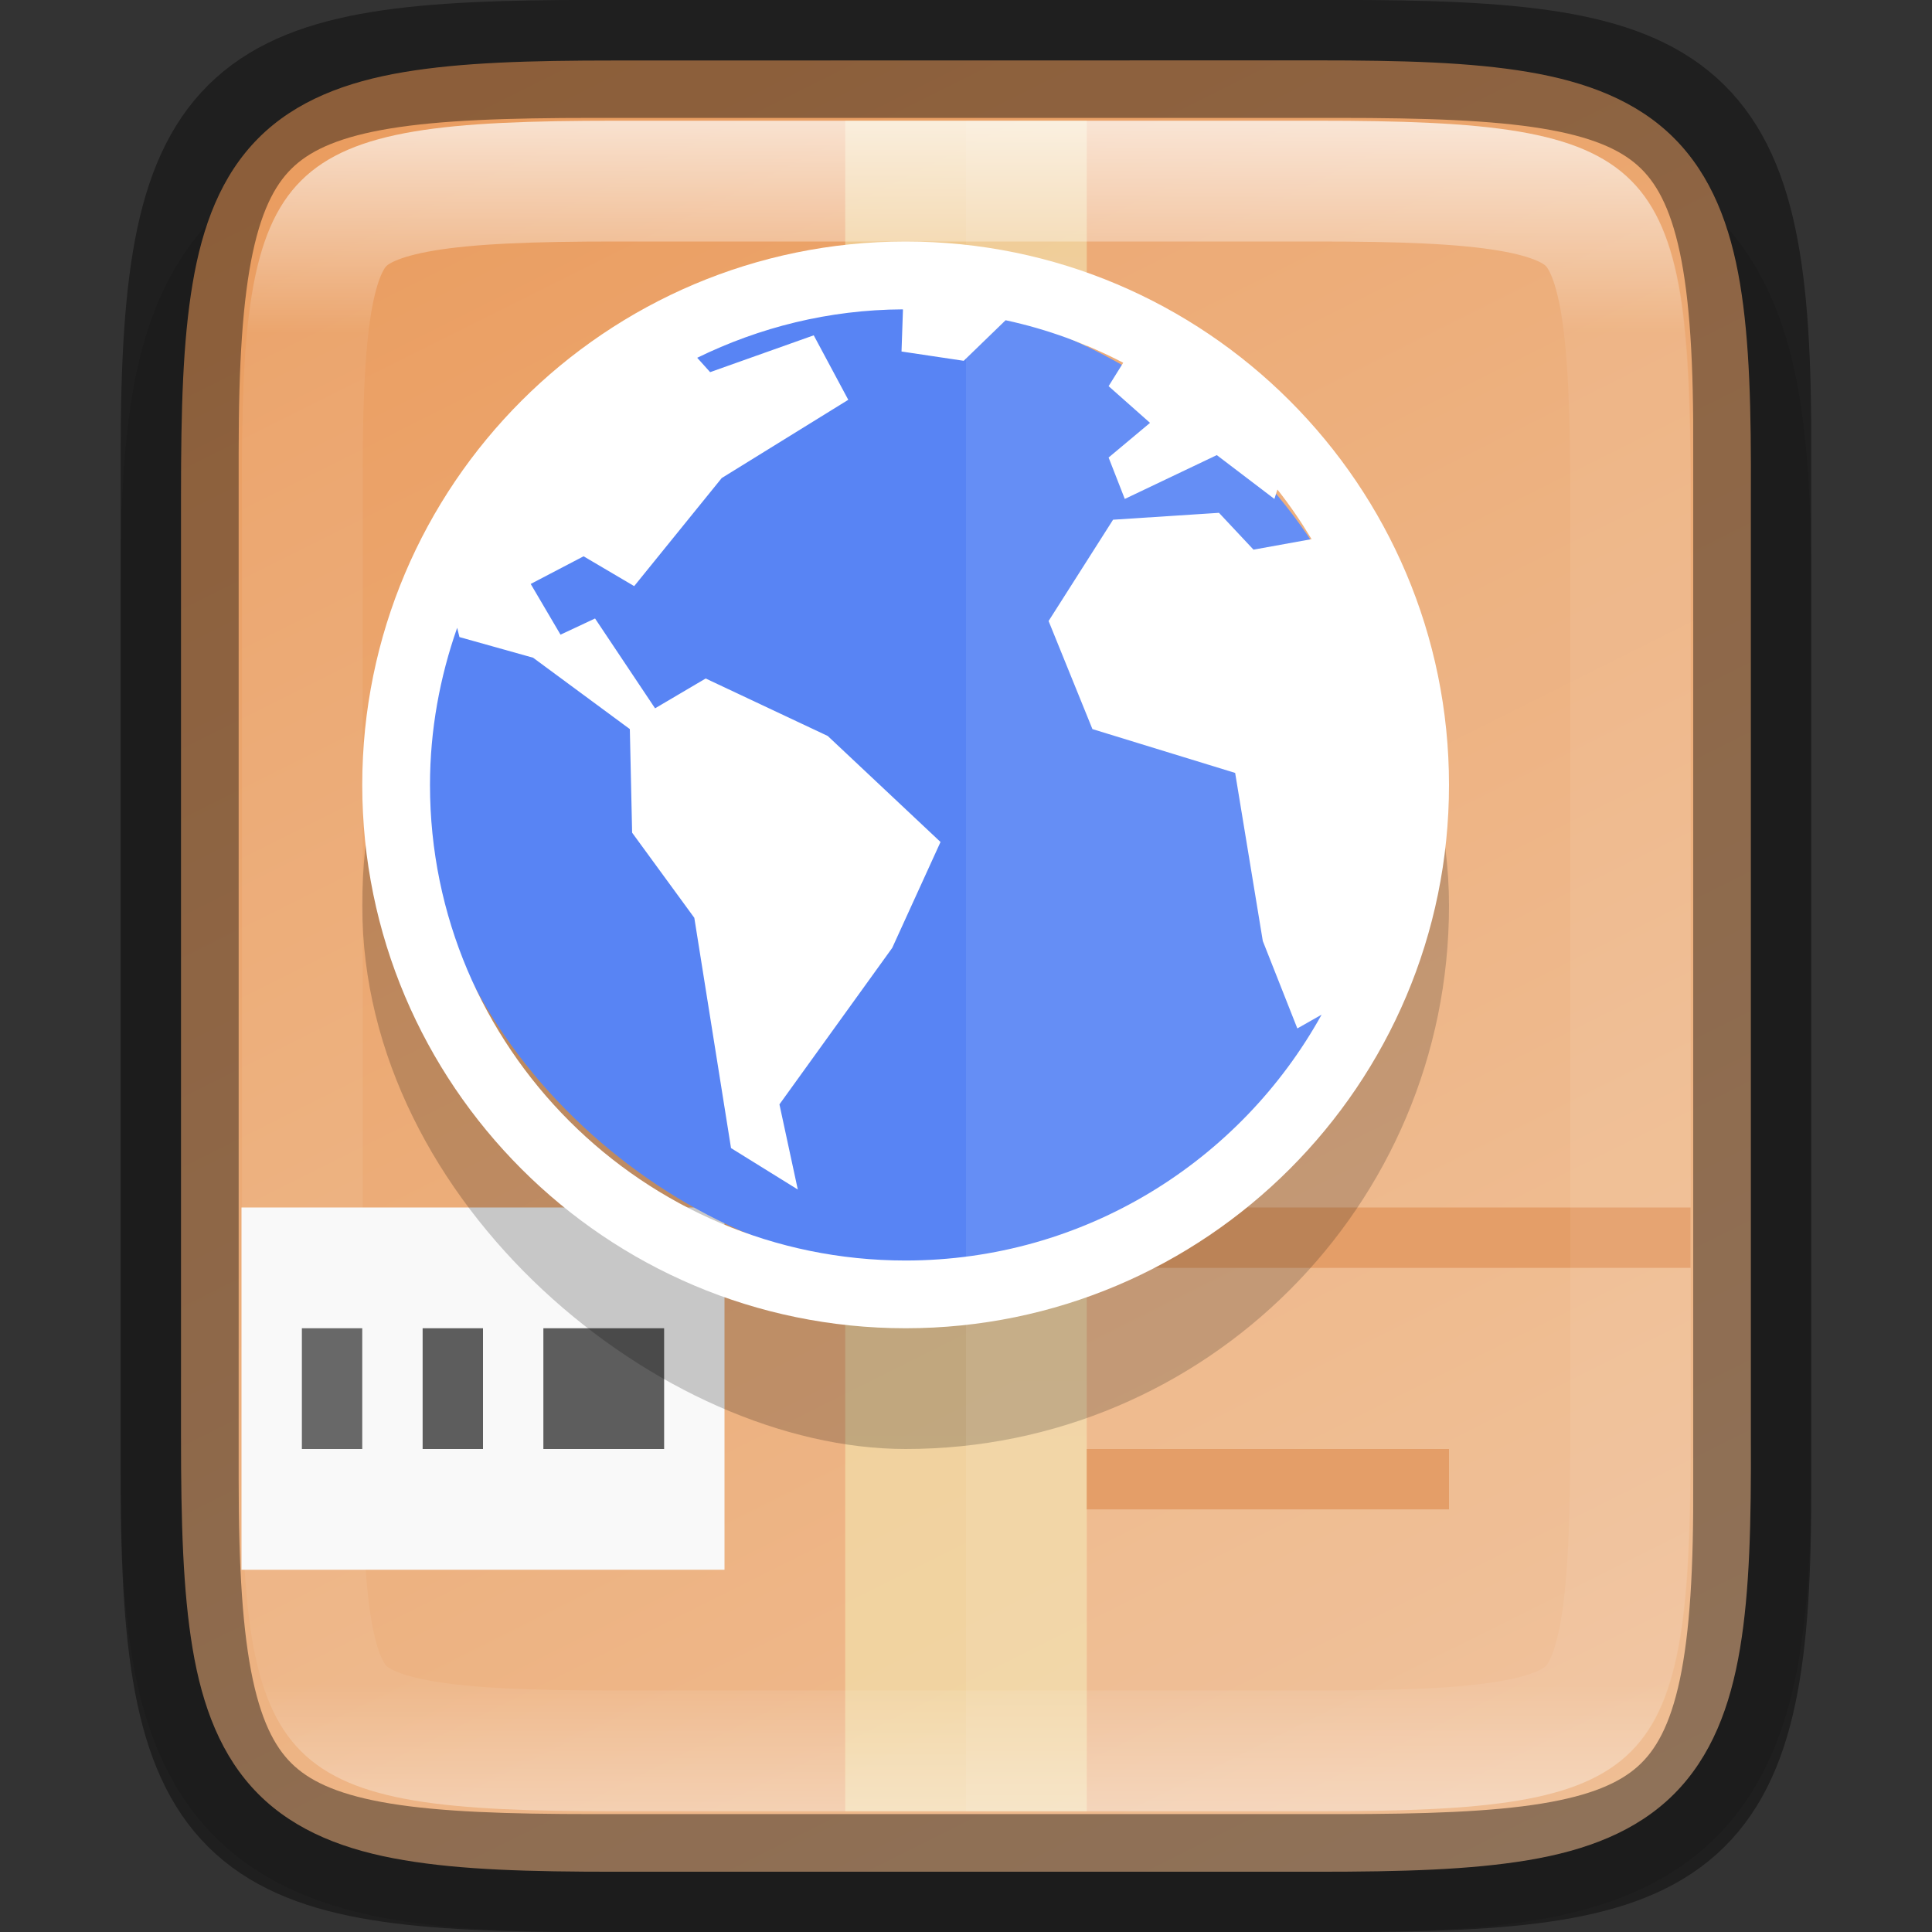 <svg width="16" height="16" version="1.1" xmlns="http://www.w3.org/2000/svg" xmlns:xlink="http://www.w3.org/1999/xlink">
 <rect width="100%" height="100%" fill="#333333" stroke="none"/>
 <defs>
  <linearGradient id="linearGradient920" x1="459.03" x2="35.31" y1="419.23" y2="207.37" gradientTransform="matrix(0 -.036 -.036 0 19.565 16.909)" gradientUnits="userSpaceOnUse">
   <stop stop-color="#ea9d60" offset="0"/>
   <stop stop-color="#efbe94" offset="1"/>
  </linearGradient>
  <linearGradient id="linearGradient1070" x1="256" x2="256" y1="24" y2="664" gradientTransform="matrix(.094 0 0 .125 -17 -8)" gradientUnits="userSpaceOnUse">
   <stop stop-color="#f1e2a7" offset="0"/>
   <stop stop-color="#f9f1d2" offset="1"/>
  </linearGradient>
  <linearGradient id="linearGradient993" x1="328" x2="328" y1="237" y2="251" gradientUnits="userSpaceOnUse">
   <stop stop-color="#fff" offset="0"/>
   <stop stop-color="#fff" stop-opacity=".098" offset=".125"/>
   <stop stop-color="#fff" stop-opacity=".098" offset=".925"/>
   <stop stop-color="#fff" stop-opacity=".498" offset="1"/>
  </linearGradient>
  <clipPath id="clipPath983">
   <path d="m325.1 237c-2.808 0-3.11 0.288-3.096 3.102v3.898 3.898c-0.014 2.813 0.288 3.102 3.096 3.102h5.808c2.808 0 3.096-0.288 3.096-3.102v-3.898-3.898c0-2.813-0.288-3.102-3.096-3.102z" color="#000000" fill="#46a926"/>
  </clipPath>
 </defs>
 <path d="m5.096 1c-0.719 0-1.302 0.014-1.836 0.104-0.534 0.09-1.068 0.276-1.477 0.684-0.408 0.407-0.597 0.943-0.686 1.478-0.089 0.535-0.101 1.121-0.098 1.842v2.893 3.898c-3e-3 0.718 9e-3 1.302 0.098 1.836 0.089 0.535 0.277 1.071 0.686 1.478 0.408 0.407 0.942 0.594 1.477 0.684 0.534 0.09 1.117 0.104 1.836 0.104h5.809c0.719 0 1.301-0.014 1.834-0.104 0.533-0.09 1.068-0.278 1.475-0.686s0.594-0.943 0.684-1.477c0.09-0.534 0.104-1.115 0.104-1.836v-3.898-2.898c0-0.72-0.014-1.302-0.104-1.836-0.089-0.534-0.277-1.069-0.684-1.477s-0.941-0.596-1.475-0.686c-0.533-0.09-1.115-0.104-1.834-0.104z" color="#000000" color-rendering="auto" dominant-baseline="auto" image-rendering="auto" opacity=".1" shape-rendering="auto" solid-color="#000000" style="font-feature-settings:normal;font-variant-alternates:normal;font-variant-caps:normal;font-variant-ligatures:normal;font-variant-numeric:normal;font-variant-position:normal;isolation:auto;mix-blend-mode:normal;shape-padding:0;text-decoration-color:#000000;text-decoration-line:none;text-decoration-style:solid;text-indent:0;text-orientation:mixed;text-transform:none;white-space:normal"/>
 <path d="m10.904 0.5c0.71 0 1.273 0.015 1.752 0.096s0.897 0.237 1.207 0.547c0.31 0.31 0.467 0.726 0.547 1.205 0.08 0.479 0.093 1.044 0.09 1.756v3.897 3.898c3e-3 0.711-0.01 1.276-0.09 1.754-0.08 0.479-0.237 0.895-0.547 1.205-0.31 0.31-0.729 0.467-1.207 0.547-0.479 0.08-1.042 0.096-1.752 0.096h-5.809c-0.71 0-1.272-0.015-1.75-0.096-0.478-0.08-0.896-0.237-1.205-0.547-0.309-0.31-0.465-0.727-0.545-1.205-0.08-0.478-0.096-1.042-0.096-1.754v-3.898-3.898c0-0.712 0.015-1.276 0.096-1.754 0.08-0.478 0.236-0.895 0.545-1.205 0.309-0.31 0.727-0.467 1.205-0.547 0.478-0.08 1.04-0.096 1.75-0.096z" color="#000000" fill="url(#linearGradient920)"/>
 <path d="m7 1h2v14h-2z" color="#000000" fill="url(#linearGradient1070)" opacity=".6"/>
 <path d="m9 10v0.5h5v-0.5zm0 2v0.5h3v-0.5z" color="#000000" fill="#e2965b"/>
 <path d="m2 10h4v3h-4z" color="#000000" fill="#f9f9f9"/>
 <path d="m2.5 11v1h0.5v-1zm1 0v1h0.5v-1zm1 0v1h1v-1z" color="#000000" fill="#5d5d5d"/>
 <rect transform="matrix(0,-1,-1,0,0,0)" x="-12" y="-12" width="9" height="9" rx="4.5" ry="4.5" enable-background="new" opacity=".2"/>
 <rect transform="matrix(0,-1,-1,0,0,0)" x="-10.5" y="-11.5" width="8" height="8" rx="4" ry="4" enable-background="new" fill="#5884f4"/>
 <path d="m8 1v14h2.904c2.808 0 3.096-0.288 3.096-3.102v-3.898-3.898c0-2.813-0.288-3.102-3.096-3.102z" color="#000000" fill="#fff" opacity=".08"/>
 <path d="m7.5 2c-2.483 0-4.5 2.017-4.5 4.5s2.017 4.5 4.5 4.5c2.483 0 4.5-2.017 4.5-4.5s-2.017-4.5-4.5-4.5zm-0.022 0.564-0.012 0.347 0.515 0.077 0.347-0.336c0.344 0.074 0.67 0.194 0.974 0.352l-0.121 0.194 0.343 0.304-0.343 0.287 0.134 0.343 0.762-0.363 0.477 0.363 0.025-0.078c0.103 0.13 0.197 0.268 0.283 0.411l-0.481 0.087-0.286-0.305-0.877 0.057-0.534 0.839 0.363 0.895 1.182 0.363 0.229 1.392 0.286 0.724 0.201-0.114c-0.672 1.213-1.964 2.036-3.446 2.036-2.172 0-3.938-1.765-3.938-3.938 0-0.457 0.082-0.894 0.225-1.302l0.019 0.077 0.61 0.171 0.801 0.591 0.019 0.858 0.515 0.705 0.304 1.907 0.553 0.343-0.152-0.705 0.934-1.296 0.4-0.877-0.934-0.878-1.011-0.476-0.419 0.247-0.497-0.744-0.286 0.134-0.247-0.42 0.438-0.229 0.419 0.247 0.725-0.895 1.048-0.648-0.286-0.534-0.858 0.305-0.107-0.119c0.515-0.252 1.09-0.398 1.701-0.401z" color="#000000" color-rendering="auto" fill="#fff" image-rendering="auto" shape-rendering="auto" solid-color="#000000" style="font-feature-settings:normal;font-variant-alternates:normal;font-variant-caps:normal;font-variant-ligatures:normal;font-variant-numeric:normal;font-variant-position:normal;isolation:auto;mix-blend-mode:normal;shape-padding:0;text-decoration-color:#000000;text-decoration-line:none;text-decoration-style:solid;text-indent:0;text-transform:none;white-space:normal"/>
 <path transform="translate(-320,-236)" d="m325.1 237c-2.808 0-3.11 0.288-3.096 3.102v3.898 3.898c-0.014 2.813 0.288 3.102 3.096 3.102h5.808c2.808 0 3.096-0.288 3.096-3.102v-3.898-3.898c0-2.813-0.288-3.102-3.096-3.102z" clip-path="url(#clipPath983)" color="#000000" fill="none" opacity=".7" stroke="url(#linearGradient993)" stroke-width="2"/>
 <path d="m11.086 15.512c2.897 0 3.44-0.303 3.425-3.255v-4.257-4.257c0.015-2.952-0.528-3.255-3.425-3.255h-6.173c-2.897 0-3.425 0.303-3.425 3.255v4.257 4.257c0 2.952 0.528 3.255 3.425 3.255z" color="#000000" fill="none" opacity=".4" stroke="#000" stroke-width=".977"/>
</svg>
